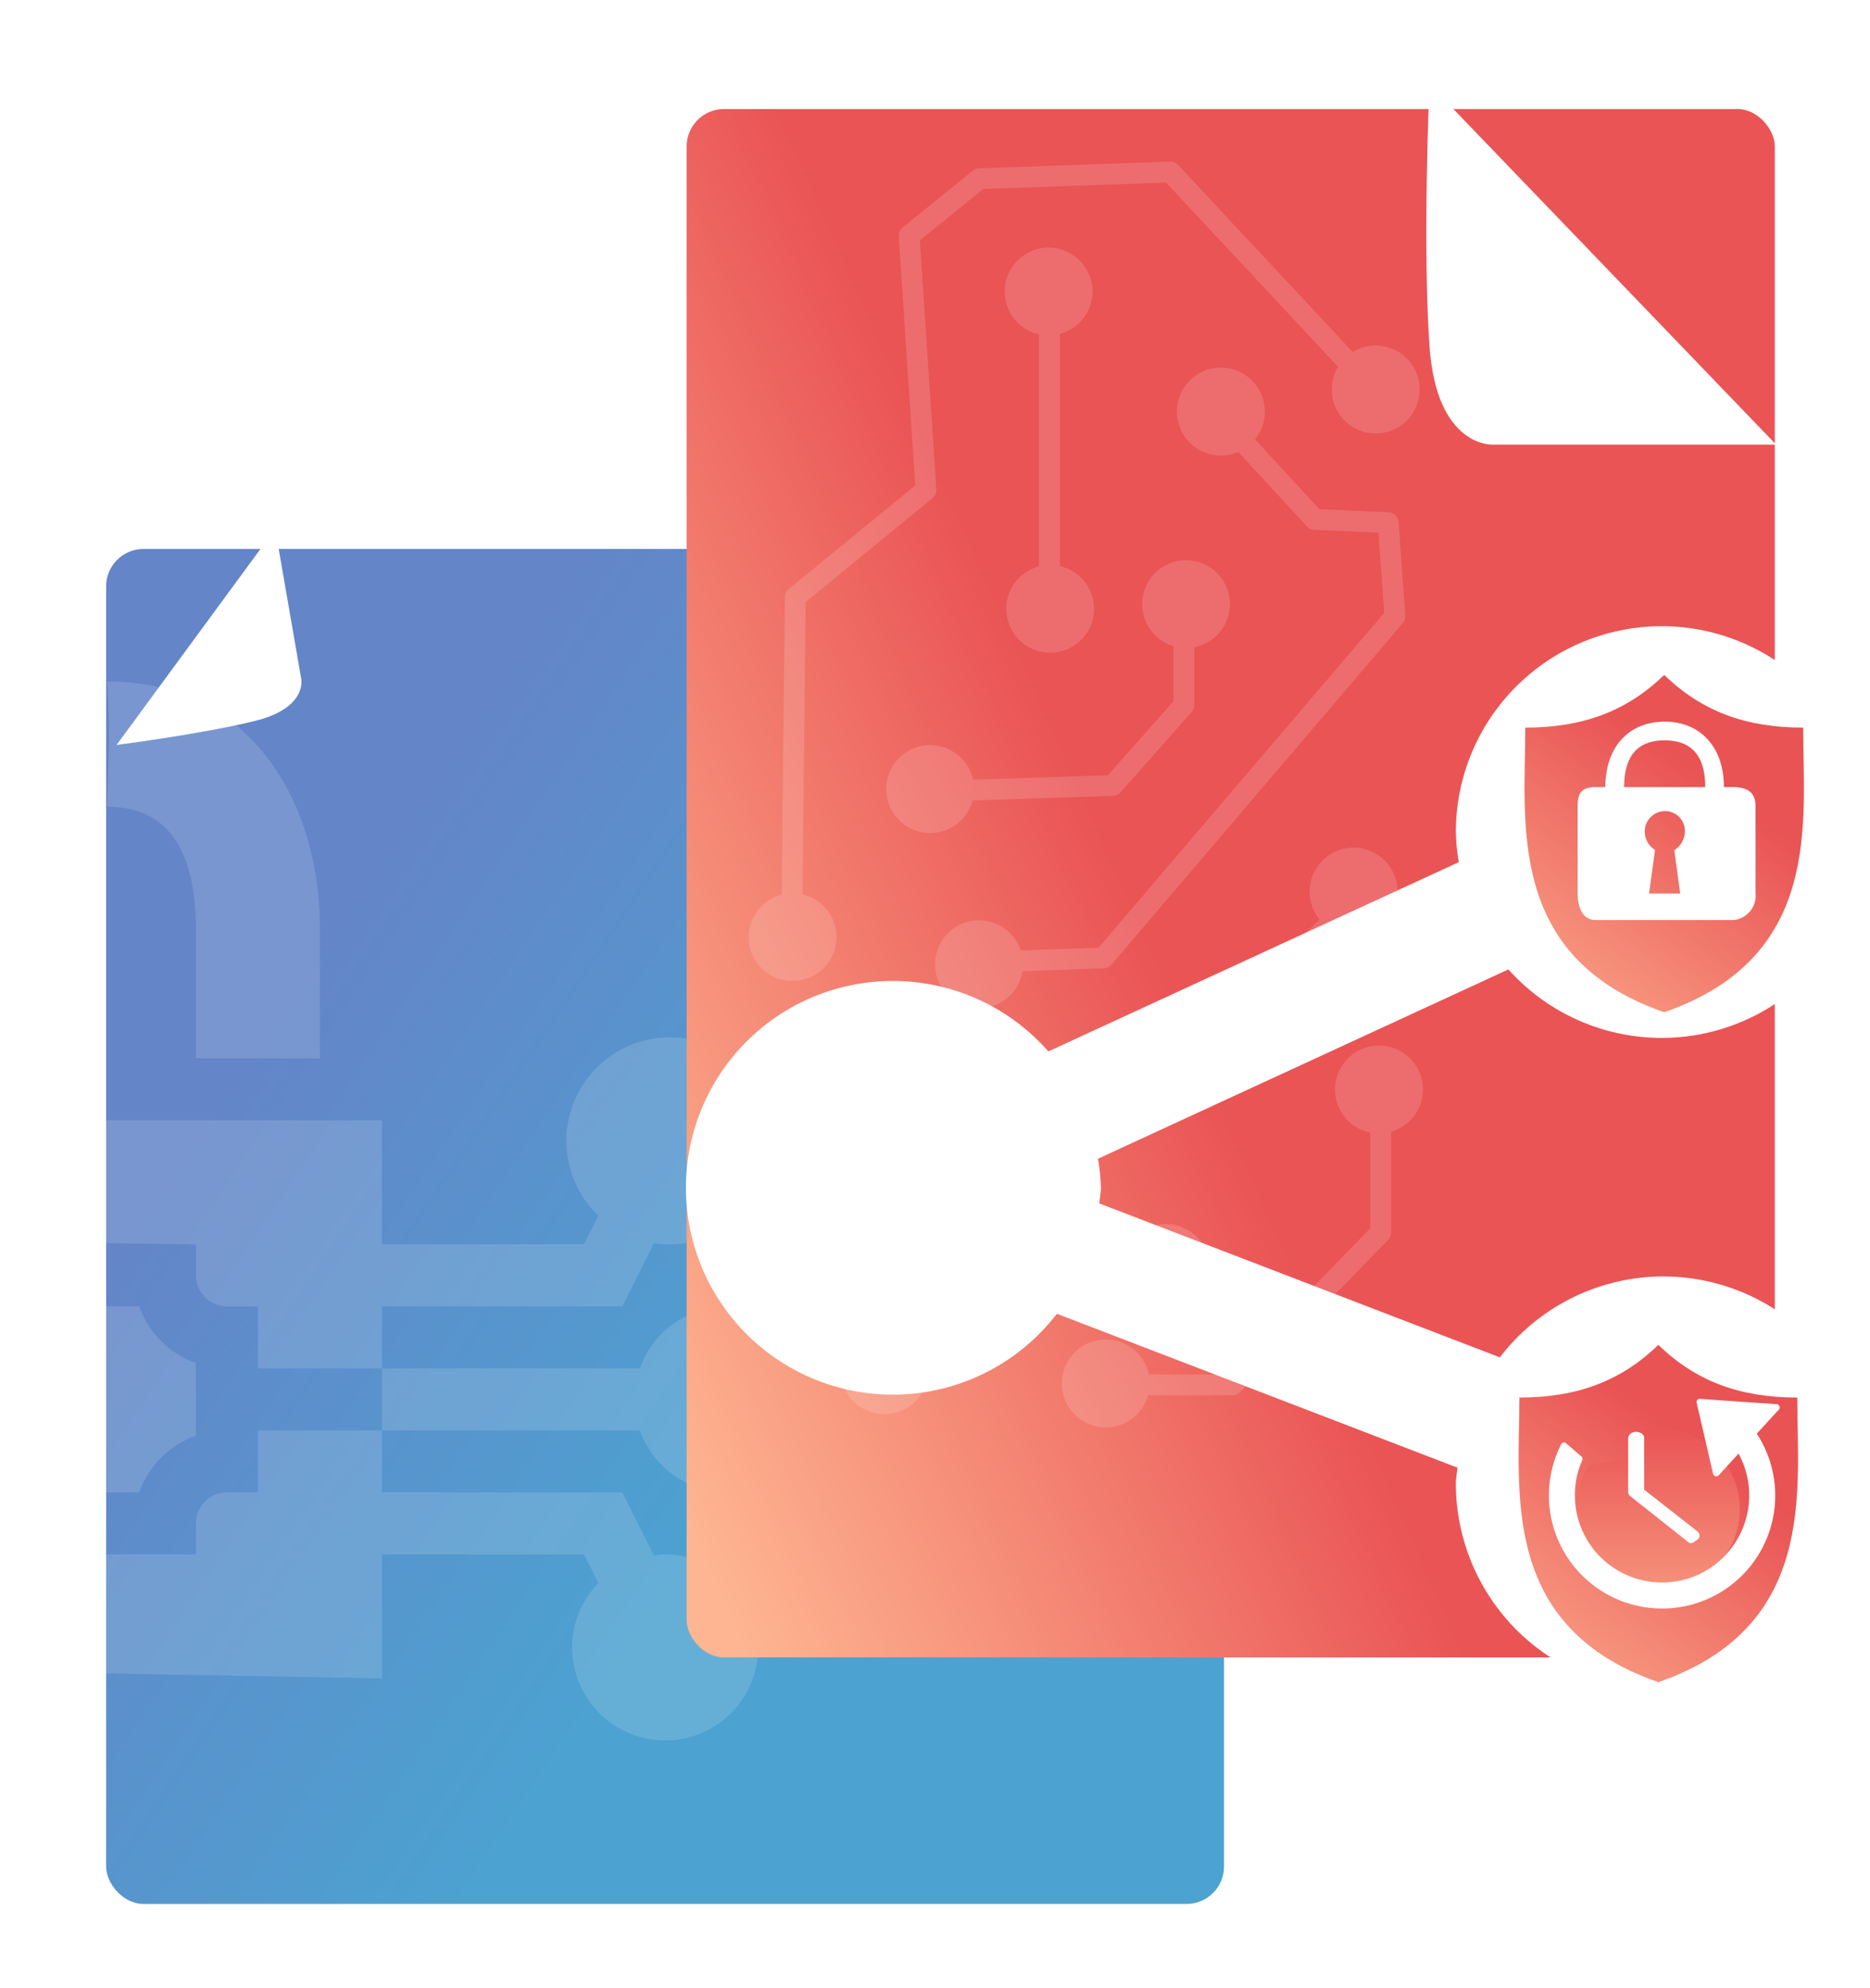 <svg xmlns="http://www.w3.org/2000/svg" xmlns:xlink="http://www.w3.org/1999/xlink" width="200.008" height="212.658" viewBox="0 0 200.008 212.658">
  <defs>
    <linearGradient id="linear-gradient" x1="0.637" y1="0.614" x2="0.213" y2="0.265" gradientUnits="objectBoundingBox">
      <stop offset="0" stop-color="#4ca2d1"/>
      <stop offset="1" stop-color="#6485c8"/>
    </linearGradient>
    <filter id="Rectangle_38" x="2.352" y="49.725" width="137.568" height="162.934" filterUnits="userSpaceOnUse">
      <feOffset dy="6" input="SourceAlpha"/>
      <feGaussianBlur stdDeviation="3" result="blur"/>
      <feFlood flood-opacity="0.161"/>
      <feComposite operator="in" in2="blur"/>
      <feComposite in="SourceGraphic"/>
    </filter>
    <linearGradient id="linear-gradient-2" x1="0.526" y1="0.7" x2="0.046" y2="1" gradientUnits="objectBoundingBox">
      <stop offset="0" stop-color="#ea5455"/>
      <stop offset="1" stop-color="#feb692"/>
    </linearGradient>
    <filter id="Rectangle_37" x="64.443" y="2.662" width="134.387" height="183.623" filterUnits="userSpaceOnUse">
      <feOffset dy="6" input="SourceAlpha"/>
      <feGaussianBlur stdDeviation="3" result="blur-2"/>
      <feFlood flood-opacity="0.161"/>
      <feComposite operator="in" in2="blur-2"/>
      <feComposite in="SourceGraphic"/>
    </filter>
    <filter id="Path_637" x="143.557" y="0" width="55.412" height="56.561" filterUnits="userSpaceOnUse">
      <feOffset dy="3" input="SourceAlpha"/>
      <feGaussianBlur stdDeviation="3" result="blur-3"/>
      <feFlood flood-opacity="0.161"/>
      <feComposite operator="in" in2="blur-3"/>
      <feComposite in="SourceGraphic"/>
    </filter>
    <filter id="Path_640" x="0" y="47.396" width="41.967" height="41.465" filterUnits="userSpaceOnUse">
      <feOffset dy="3" input="SourceAlpha"/>
      <feGaussianBlur stdDeviation="3" result="blur-4"/>
      <feFlood flood-opacity="0.161"/>
      <feComposite operator="in" in2="blur-4"/>
      <feComposite in="SourceGraphic"/>
    </filter>
    <linearGradient id="linear-gradient-3" x1="0.578" y1="0.275" x2="0.181" y2="0.854" gradientUnits="objectBoundingBox">
      <stop offset="0" stop-color="#e95354"/>
      <stop offset="1" stop-color="#f7957e"/>
    </linearGradient>
    <filter id="Forma_1" x="158.559" y="67.689" width="38.885" height="45.082" filterUnits="userSpaceOnUse">
      <feOffset dy="2" input="SourceAlpha"/>
      <feGaussianBlur stdDeviation="1.5" result="blur-5"/>
      <feFlood flood-opacity="0.161"/>
      <feComposite operator="in" in2="blur-5"/>
      <feComposite in="SourceGraphic"/>
    </filter>
    <filter id="Forma_1-2" x="157.932" y="139.352" width="38.885" height="45.082" filterUnits="userSpaceOnUse">
      <feOffset dy="2" input="SourceAlpha"/>
      <feGaussianBlur stdDeviation="1.5" result="blur-6"/>
      <feFlood flood-opacity="0.161"/>
      <feComposite operator="in" in2="blur-6"/>
      <feComposite in="SourceGraphic"/>
    </filter>
    <linearGradient id="linear-gradient-5" x1="0.5" x2="0.5" y2="1" gradientUnits="objectBoundingBox">
      <stop offset="0" stop-color="#ea5455"/>
      <stop offset="1" stop-color="#f6927b"/>
    </linearGradient>
  </defs>
  <g id="Group_7768" data-name="Group 7768" transform="translate(20809.559 19632.662)">
    <g transform="matrix(1, 0, 0, 1, -20809.56, -19632.66)" filter="url(#Rectangle_38)">
      <rect id="Rectangle_38-2" data-name="Rectangle 38" width="119.568" height="144.934" rx="4" transform="translate(11.35 52.72)" fill="url(#linear-gradient)"/>
    </g>
    <path id="Forma_1-3" data-name="Forma 1" d="M49.939,103.326a9.9,9.9,0,0,1,2.8-6.887l-1.53-3.063H29.6v13.266L.087,106.1V93.377c7.228-.064,9.608,0,9.608,0V90.06a3.321,3.321,0,0,1,3.316-3.319h3.316V80.109H29.6v6.633H55.306L58.684,93.5a9.8,9.8,0,0,1,1.206-.121,9.95,9.95,0,1,1-9.952,9.949ZM.069,86.742H0c.062-2.939,0-16.821,0-19.9H.067c.009-4.283.02-6.754.02-6.754v6.754H3.63A9.994,9.994,0,0,0,9.7,72.909v7.767A10,10,0,0,0,3.63,86.742H.087v6.635C.08,91.088.073,88.871.069,86.742Zm57.114-6.633H29.6V73.476H16.329V66.841H13.012A3.319,3.319,0,0,1,9.7,63.524V60.208L.087,60.086V46.931l29.509.011V60.208h21.61l1.53-3.063a11.075,11.075,0,1,1,5.947,2.941l-3.378,6.754H29.6v6.635H57.183a9.949,9.949,0,1,1,0,6.633ZM9.7,40.307V26.6C9.7,19.281,7.507,13.4.19,13.4c.3-8.031.3-8.415,0-13.4C14.822,0,22.964,11.968,22.964,26.6V40.307Z" transform="translate(-20798.301 -19559.771)" fill="#fff" opacity="0.14"/>
    <g transform="matrix(1, 0, 0, 1, -20809.56, -19632.66)" filter="url(#Rectangle_37)">
      <rect id="Rectangle_37-2" data-name="Rectangle 37" width="116.386" height="165.623" rx="4" transform="translate(73.44 5.66)" fill="url(#linear-gradient-2)"/>
    </g>
    <g transform="matrix(1, 0, 0, 1, -20809.56, -19632.66)" filter="url(#Path_637)">
      <path id="Path_637-2" data-name="Path 637" d="M2816.373,351l37.076,38.558h-30.265s-6.052.406-6.811-10.553S2816.373,351,2816.373,351Z" transform="translate(-2663.48 -345)" fill="#fff"/>
    </g>
    <g transform="matrix(1, 0, 0, 1, -20809.56, -19632.66)" filter="url(#Path_640)">
      <path id="Path_640-2" data-name="Path 640" d="M.181,0,20.162,20.78H3.851S.589,21,.181,15.093.181,0,.181,0Z" transform="matrix(-0.17, -0.98, 0.98, -0.17, 12.5, 76.86)" fill="#fff"/>
    </g>
    <path id="Forma_1-4" data-name="Forma 1" d="M104.407,69.551a22.046,22.046,0,0,0-17.441,8.655L44.124,61.741c.043-.562.17-1.1.17-1.674a21.8,21.8,0,0,0-.314-3.106l43.9-20.249A22.018,22.018,0,1,0,82.26,22.13a21.8,21.8,0,0,0,.314,3.106l-43.9,20.249a22.126,22.126,0,1,0,.915,28.058L82.43,90.007c-.043.562-.17,1.1-.17,1.674a22.147,22.147,0,1,0,22.147-22.13Z" transform="translate(-20736.105 -19565.678)" fill="#fff"/>
    <g id="Group_63" data-name="Group 63" transform="translate(-20729.477 -19479.99) rotate(-90)" opacity="0.15">
      <g id="Group_1" data-name="Group 1" transform="translate(3.423 40.665)">
        <path id="Path_1" data-name="Path 1" d="M29.119,28.037H17.411a1.118,1.118,0,0,1-.777-.315L.337,11.867A1.108,1.108,0,0,1,0,11.07V1.112a1.113,1.113,0,0,1,2.225,0V10.6l15.636,15.21H29.119a1.113,1.113,0,1,1,0,2.225Z" transform="translate(0 0)" fill="#fff"/>
      </g>
      <g id="Group_2" data-name="Group 2" transform="translate(5.517 16.948)">
        <path id="Path_2" data-name="Path 2" d="M11.925,25.233h-.012a1.112,1.112,0,0,1-1.1-1.124l.162-14.9L.484,2.029A1.111,1.111,0,0,1,1.739.195L12.722,7.707a1.111,1.111,0,0,1,.484.929l-.168,15.5A1.114,1.114,0,0,1,11.925,25.233Z" transform="translate(0 0)" fill="#fff"/>
      </g>
      <g id="Group_3" data-name="Group 3" transform="translate(26.354 12.102)">
        <path id="Path_3" data-name="Path 3" d="M27.99,51.67a1.1,1.1,0,0,1-.794-.335L6.036,29.658a1.117,1.117,0,0,1-.316-.76L5.372,5.786.436,1.994A1.111,1.111,0,0,1,1.789.23L7.153,4.349a1.118,1.118,0,0,1,.436.865l.349,23.208L28.785,49.782a1.112,1.112,0,0,1-.8,1.888Z" transform="translate(0 0)" fill="#fff"/>
      </g>
      <g id="Group_5" data-name="Group 5" transform="translate(48.743 27.094)">
        <path id="Path_5" data-name="Path 5" d="M38,43.127a1.119,1.119,0,0,1-.722-.267L.747,11.7a1.108,1.108,0,0,1-.39-.805L0,1.151A1.111,1.111,0,0,1,1.072,0,1.131,1.131,0,0,1,2.223,1.071l.337,9.252L38.372,40.874l8.578-.609.311-6.893a1.112,1.112,0,0,1,.357-.768L56.24,24.67a1.112,1.112,0,1,1,1.507,1.637l-8.284,7.622-.335,7.425a1.113,1.113,0,0,1-1.033,1.059l-10.02.71C38.047,43.125,38.022,43.127,38,43.127Z" transform="translate(0 0)" fill="#fff"/>
      </g>
      <g id="Group_6" data-name="Group 6" transform="translate(67.018 21.86)">
        <path id="Path_6" data-name="Path 6" d="M17.46,25.792H10.223a1.108,1.108,0,0,1-.737-.282L.9,17.9A1.107,1.107,0,0,1,.521,17.1L0,1.148A1.108,1.108,0,0,1,1.073,0l.038,0a1.109,1.109,0,0,1,1.11,1.074l.506,15.476,7.916,7.016H17.46a1.113,1.113,0,0,1,0,2.225Z" transform="translate(0 0)" fill="#fff"/>
      </g>
      <g id="Group_8" data-name="Group 8" transform="translate(54.9 3.51)">
        <path id="Path_8" data-name="Path 8" d="M58.614,62.086a1.113,1.113,0,0,1-.758-1.926L78.241,41.127l-.677-19.547-5.5-6.791L45.424,16.556a1.115,1.115,0,0,1-.934-.405L33.367,2.574,1.1,2.225A1.113,1.113,0,0,1,0,1.1,1.2,1.2,0,0,1,1.124,0L33.911.356a1.124,1.124,0,0,1,.848.407L45.848,14.3l26.646-1.767a1.119,1.119,0,0,1,.937.409l6.094,7.53a1.111,1.111,0,0,1,.246.662l.708,20.425a1.11,1.11,0,0,1-.352.852L59.373,61.786A1.117,1.117,0,0,1,58.614,62.086Z" transform="translate(0 0)" fill="#fff"/>
      </g>
      <g id="Group_9" data-name="Group 9" transform="translate(90.013 31.044)">
        <path id="Path_9" data-name="Path 9" d="M27.9,2.224H1.112A1.112,1.112,0,0,1,1.112,0H27.9a1.112,1.112,0,1,1,0,2.224Z" transform="translate(0 0)" fill="#fff"/>
      </g>
      <g id="Group_12" data-name="Group 12" transform="translate(31.43 62.71)">
        <g id="Group_10" data-name="Group 10" transform="translate(1.112 1.114)">
          <path id="Path_10" data-name="Path 10" d="M3.578,7.175A3.588,3.588,0,1,1,7.172,3.6,3.578,3.578,0,0,1,3.578,7.175Z" transform="translate(0 0)" fill="#fff"/>
        </g>
        <g id="Group_11" data-name="Group 11" transform="translate(0 0)">
          <path id="Path_11" data-name="Path 11" d="M4.69,9.4A4.7,4.7,0,1,1,9.4,4.712,4.694,4.694,0,0,1,4.69,9.4Zm0-7.175A2.476,2.476,0,1,0,7.17,4.712,2.478,2.478,0,0,0,4.69,2.225Z" transform="translate(0 0)" fill="#fff"/>
        </g>
      </g>
      <g id="Group_15" data-name="Group 15" transform="translate(0 33.49)">
        <g id="Group_13" data-name="Group 13" transform="translate(1.112 1.114)">
          <path id="Path_12" data-name="Path 12" d="M3.592,7.174A3.587,3.587,0,1,1,7.17,3.6,3.582,3.582,0,0,1,3.592,7.174Z" transform="translate(0 0)" fill="#fff"/>
        </g>
        <g id="Group_14" data-name="Group 14" transform="translate(0 0)">
          <path id="Path_13" data-name="Path 13" d="M4.7,9.4a4.7,4.7,0,1,1,4.69-4.689A4.7,4.7,0,0,1,4.7,9.4Zm0-7.174A2.475,2.475,0,1,0,7.169,4.711,2.484,2.484,0,0,0,4.7,2.225Z" fill="#fff"/>
        </g>
      </g>
      <g id="Group_18" data-name="Group 18" transform="translate(12.334 39.921)">
        <g id="Group_16" data-name="Group 16" transform="translate(1.112 1.112)">
          <path id="Path_14" data-name="Path 14" d="M3.575,7.177a3.589,3.589,0,1,1,3.6-3.6A3.6,3.6,0,0,1,3.575,7.177Z" transform="translate(0 0)" fill="#fff"/>
        </g>
        <g id="Group_17" data-name="Group 17" transform="translate(0 0)">
          <path id="Path_15" data-name="Path 15" d="M4.687,9.4A4.7,4.7,0,1,1,9.394,4.692,4.7,4.7,0,0,1,4.687,9.4Zm0-7.175A2.475,2.475,0,1,0,7.169,4.692,2.465,2.465,0,0,0,4.687,2.225Z" transform="translate(0 0)" fill="#fff"/>
        </g>
      </g>
      <g id="Group_21" data-name="Group 21" transform="translate(1.433 9.808)">
        <g id="Group_19" data-name="Group 19" transform="translate(1.112 1.112)">
          <path id="Path_16" data-name="Path 16" d="M3.575,7.172A3.586,3.586,0,1,1,7.153,3.578,3.582,3.582,0,0,1,3.575,7.172Z" transform="translate(0 0)" fill="#fff"/>
        </g>
        <g id="Group_20" data-name="Group 20" transform="translate(0 0)">
          <path id="Path_17" data-name="Path 17" d="M4.687,9.4A4.7,4.7,0,1,1,9.377,4.69,4.7,4.7,0,0,1,4.687,9.4Zm0-7.174A2.474,2.474,0,1,0,7.152,4.69,2.466,2.466,0,0,0,4.687,2.224Z" transform="translate(0 0)" fill="#fff"/>
        </g>
      </g>
      <g id="Group_33" data-name="Group 33" transform="translate(47.747 0)">
        <g id="Group_31" data-name="Group 31" transform="translate(1.112 1.114)">
          <path id="Path_24" data-name="Path 24" d="M3.58,7.157A3.578,3.578,0,1,1,7.153,3.578,3.582,3.582,0,0,1,3.58,7.157Z" transform="translate(0 0)" fill="#fff"/>
        </g>
        <g id="Group_32" data-name="Group 32" transform="translate(0 0)">
          <path id="Path_25" data-name="Path 25" d="M4.692,9.384A4.692,4.692,0,1,1,9.377,4.692,4.7,4.7,0,0,1,4.692,9.384Zm0-7.158A2.467,2.467,0,1,0,7.153,4.692,2.468,2.468,0,0,0,4.692,2.225Z" fill="#fff"/>
        </g>
      </g>
      <g id="Group_36" data-name="Group 36" transform="translate(19.335 6.753)">
        <g id="Group_34" data-name="Group 34" transform="translate(1.112 1.112)">
          <path id="Path_26" data-name="Path 26" d="M3.575,7.174a3.587,3.587,0,1,1,3.578-3.58A3.578,3.578,0,0,1,3.575,7.174Z" transform="translate(0 0)" fill="#fff"/>
        </g>
        <g id="Group_35" data-name="Group 35" transform="translate(0 0)">
          <path id="Path_27" data-name="Path 27" d="M4.687,9.4a4.7,4.7,0,1,1,4.69-4.694A4.7,4.7,0,0,1,4.687,9.4Zm0-7.176A2.475,2.475,0,1,0,7.152,4.705,2.476,2.476,0,0,0,4.687,2.223Z" transform="translate(0 0)" fill="#fff"/>
        </g>
      </g>
      <g id="Group_39" data-name="Group 39" transform="translate(44.829 19.936)">
        <g id="Group_37" data-name="Group 37" transform="translate(1.112 1.112)">
          <path id="Path_28" data-name="Path 28" d="M3.6,7.177a3.589,3.589,0,1,1,3.575-3.6A3.6,3.6,0,0,1,3.6,7.177Z" transform="translate(0 0)" fill="#fff"/>
        </g>
        <g id="Group_38" data-name="Group 38" transform="translate(0 0)">
          <path id="Path_29" data-name="Path 29" d="M4.709,9.4A4.7,4.7,0,1,1,9.4,4.694,4.715,4.715,0,0,1,4.709,9.4Zm0-7.179A2.477,2.477,0,1,0,7.17,4.694,2.48,2.48,0,0,0,4.709,2.224Z" transform="translate(0 0)" fill="#fff"/>
        </g>
      </g>
      <g id="Group_42" data-name="Group 42" transform="translate(63.591 14.705)">
        <g id="Group_40" data-name="Group 40" transform="translate(1.112 1.112)">
          <path id="Path_30" data-name="Path 30" d="M3.578,7.172a3.586,3.586,0,1,1,3.575-3.6A3.6,3.6,0,0,1,3.578,7.172Z" transform="translate(0 0)" fill="#fff"/>
        </g>
        <g id="Group_41" data-name="Group 41" transform="translate(0 0)">
          <path id="Path_31" data-name="Path 31" d="M4.69,9.4A4.7,4.7,0,1,1,9.377,4.688,4.7,4.7,0,0,1,4.69,9.4Zm0-7.17A2.473,2.473,0,1,0,7.152,4.688,2.467,2.467,0,0,0,4.69,2.225Z" transform="translate(0 0)" fill="#fff"/>
        </g>
      </g>
      <g id="Group_45" data-name="Group 45" transform="translate(82.844 27.549)">
        <g id="Group_43" data-name="Group 43" transform="translate(1.112 1.112)">
          <path id="Path_32" data-name="Path 32" d="M3.592,7.16A3.58,3.58,0,1,1,7.169,3.578,3.584,3.584,0,0,1,3.592,7.16Z" transform="translate(0 0)" fill="#fff"/>
        </g>
        <g id="Group_44" data-name="Group 44" transform="translate(0 0)">
          <path id="Path_33" data-name="Path 33" d="M4.7,9.384A4.692,4.692,0,1,1,9.394,4.69,4.7,4.7,0,0,1,4.7,9.384Zm0-7.16A2.467,2.467,0,1,0,7.169,4.69,2.477,2.477,0,0,0,4.7,2.224Z" transform="translate(0 0)" fill="#fff"/>
        </g>
      </g>
      <g id="Group_48" data-name="Group 48" transform="translate(116.806 27.38)">
        <g id="Group_46" data-name="Group 46" transform="translate(1.112 1.112)">
          <path id="Path_34" data-name="Path 34" d="M3.578,7.162A3.581,3.581,0,1,1,7.153,3.578,3.581,3.581,0,0,1,3.578,7.162Z" transform="translate(0 0)" fill="#fff"/>
        </g>
        <g id="Group_47" data-name="Group 47" transform="translate(0 0)">
          <path id="Path_35" data-name="Path 35" d="M4.69,9.385a4.693,4.693,0,1,1,4.687-4.7A4.7,4.7,0,0,1,4.69,9.385Zm0-7.16A2.468,2.468,0,1,0,7.153,4.69,2.467,2.467,0,0,0,4.69,2.225Z" transform="translate(0 0)" fill="#fff"/>
        </g>
      </g>
      <g id="Group_51" data-name="Group 51" transform="translate(106.331 62.358)">
        <g id="Group_49" data-name="Group 49" transform="translate(1.112 1.114)">
          <path id="Path_36" data-name="Path 36" d="M3.573,7.172a3.586,3.586,0,1,1,3.58-3.594A3.582,3.582,0,0,1,3.573,7.172Z" transform="translate(0 0)" fill="#fff"/>
        </g>
        <g id="Group_50" data-name="Group 50" transform="translate(0 0)">
          <path id="Path_37" data-name="Path 37" d="M4.685,9.4A4.7,4.7,0,1,1,9.377,4.692,4.7,4.7,0,0,1,4.685,9.4Zm0-7.172A2.474,2.474,0,1,0,7.153,4.692,2.466,2.466,0,0,0,4.685,2.225Z" transform="translate(0 0)" fill="#fff"/>
        </g>
      </g>
      <g id="Group_54" data-name="Group 54" transform="translate(103.967 45.798)">
        <g id="Group_52" data-name="Group 52" transform="translate(1.114 1.112)">
          <path id="Path_38" data-name="Path 38" d="M3.573,7.172a3.586,3.586,0,1,1,3.578-3.6A3.581,3.581,0,0,1,3.573,7.172Z" transform="translate(0 0)" fill="#fff"/>
        </g>
        <g id="Group_53" data-name="Group 53" transform="translate(0 0)">
          <path id="Path_39" data-name="Path 39" d="M4.687,9.4A4.7,4.7,0,1,1,9.379,4.689,4.705,4.705,0,0,1,4.687,9.4Zm0-7.174A2.474,2.474,0,1,0,7.153,4.689,2.465,2.465,0,0,0,4.687,2.224Z" transform="translate(0 0)" fill="#fff"/>
        </g>
      </g>
      <g id="Group_57" data-name="Group 57" transform="translate(83.345 42.083)">
        <g id="Group_55" data-name="Group 55" transform="translate(1.114 1.112)">
          <path id="Path_40" data-name="Path 40" d="M3.6,7.158A3.579,3.579,0,1,1,7.17,3.578,3.586,3.586,0,0,1,3.6,7.158Z" transform="translate(0 0)" fill="#fff"/>
        </g>
        <g id="Group_56" data-name="Group 56" transform="translate(0 0)">
          <path id="Path_41" data-name="Path 41" d="M4.709,9.382A4.691,4.691,0,1,1,9.4,4.69,4.706,4.706,0,0,1,4.709,9.382Zm0-7.157A2.466,2.466,0,1,0,7.172,4.69,2.477,2.477,0,0,0,4.709,2.225Z" transform="translate(0 0)" fill="#fff"/>
        </g>
      </g>
      <g id="Group_60" data-name="Group 60" transform="translate(52.608 59.994)">
        <g id="Group_58" data-name="Group 58" transform="translate(1.112 1.112)">
          <path id="Path_42" data-name="Path 42" d="M3.578,7.172A3.586,3.586,0,1,1,7.17,3.58,3.581,3.581,0,0,1,3.578,7.172Z" transform="translate(0 0)" fill="#fff"/>
        </g>
        <g id="Group_59" data-name="Group 59" transform="translate(0 0)">
          <path id="Path_43" data-name="Path 43" d="M4.69,9.4a4.7,4.7,0,1,1,4.7-4.706A4.7,4.7,0,0,1,4.69,9.4Zm0-7.174A2.474,2.474,0,1,0,7.169,4.692,2.468,2.468,0,0,0,4.69,2.224Z" transform="translate(0)" fill="#fff"/>
        </g>
      </g>
    </g>
    <g transform="matrix(1, 0, 0, 1, -20809.56, -19632.66)" filter="url(#Forma_1)">
      <path id="Forma_1-5" data-name="Forma 1" d="M29.862,5.638C23.705,5.638,18.989,3.878,15,0,11.013,3.878,6.3,5.638.14,5.638c0,10.1-2.09,24.569,14.86,30.445C31.952,30.207,29.862,15.738,29.862,5.638Z" transform="translate(163 70.19)" fill="url(#linear-gradient-3)"/>
    </g>
    <g transform="matrix(1, 0, 0, 1, -20809.56, -19632.66)" filter="url(#Forma_1-2)">
      <path id="Forma_1-6" data-name="Forma 1" d="M29.862,5.638C23.705,5.638,18.989,3.878,15,0,11.013,3.878,6.3,5.638.14,5.638c0,10.1-2.09,24.569,14.86,30.445C31.952,30.207,29.862,15.738,29.862,5.638Z" transform="translate(162.37 141.85)" fill="url(#linear-gradient-3)"/>
    </g>
    <path id="Path_638" data-name="Path 638" d="M363.639,313.607h-1c0-4.445-2.665-7.005-6.338-7.005s-6.338,2.56-6.338,7.005h-1c-1.474,0-1.963.548-1.963,2.022v9.34c0,1.474.489,2.862,1.963,2.862h14.677a2.616,2.616,0,0,0,2.386-2.862v-9.34C366.025,314.155,365.113,313.607,363.639,313.607Zm-5.67,11.379h-3.335l.641-4.661a2.29,2.29,0,0,1-1.1-1.961,2.185,2.185,0,0,1,2.147-2.191,2.129,2.129,0,0,1,2.147,2.126,2.416,2.416,0,0,1-1.138,2.059Zm-6-11.379c0-4.089,2.178-5,4.336-5s4.337.915,4.337,5Z" transform="translate(-20987.818 -19862.076)" fill="#fff"/>
    <g id="Group_64" data-name="Group 64" transform="translate(-20644.551 -19483.627)">
      <path id="Path_2-2" data-name="Path 2" d="M340.025,367.816a8.594,8.594,0,0,0-9.662-13.891l2,2.106c.069.073-.166-.2-.182-.1.1-.16.045.136-5.726,1.091l-.2.2-.163.309a8.905,8.905,0,0,0,1.555,10.507,8.986,8.986,0,0,0,1.864,1.419l.06-.06a.32.32,0,0,1,.375-.057c.144.075.289.146.436.214h0l.046.02c.137.062.278.121.419.176h0l.041.016a8.55,8.55,0,0,0,.96.3l.024.006h0c.144.036.29.067.439.1h0l.13.023c.116.02.232.038.35.055h0l.159.02c.115.013.232.023.349.033l.151.011h0c.167.01.332.016.5.016A8.563,8.563,0,0,0,340.025,367.816Z" transform="translate(-321.479 -349.332)" fill="url(#linear-gradient-5)"/>
      <path id="Path_3-2" data-name="Path 3" d="M5.673,21.451a.347.347,0,0,0-.407.062l-.065.065L3.753,23.036l-.008.008a.346.346,0,0,0,.068.541,12.094,12.094,0,0,0,18.3-10.38h0v0A12.08,12.08,0,0,0,4.144,2.64L1.739.108A.347.347,0,0,0,1.145.3l-.9,6.424-.076.543L0,8.431a.346.346,0,0,0,.4.39l1.094-.173.266-.042.351-.056L8.1,7.6a.344.344,0,0,0,.215-.129.613.613,0,0,1,.07-.158A.345.345,0,0,0,8.3,7.017L6.131,4.734a9.319,9.319,0,1,1,3.884,17.791c-.18,0-.359-.007-.54-.017h0L9.313,22.5c-.127-.01-.254-.021-.379-.035l-.173-.022h0c-.128-.018-.254-.037-.38-.059l-.142-.025h0q-.242-.046-.476-.1h0l-.027-.006a9.307,9.307,0,0,1-1.041-.33L6.65,21.9h0c-.153-.059-.306-.123-.455-.19l-.049-.022h0Q5.906,21.573,5.673,21.451Z" transform="matrix(0.07, 0.998, -0.998, 0.07, 25.236, 0)" fill="#fff"/>
      <path id="Path_4" data-name="Path 4" d="M514.2,427.56a.938.938,0,0,0-.72.3.6.6,0,0,0-.1.165.5.5,0,0,0-.036.177V434a.572.572,0,0,0,.239.446l6.192,4.907c.326.257.6,0,.943-.248a.539.539,0,0,0,.022-.91l-5.688-4.455V428.2C515.054,427.849,514.671,427.56,514.2,427.56Z" transform="translate(-504.208 -423.431)" fill="#fff"/>
    </g>
  </g>
</svg>
